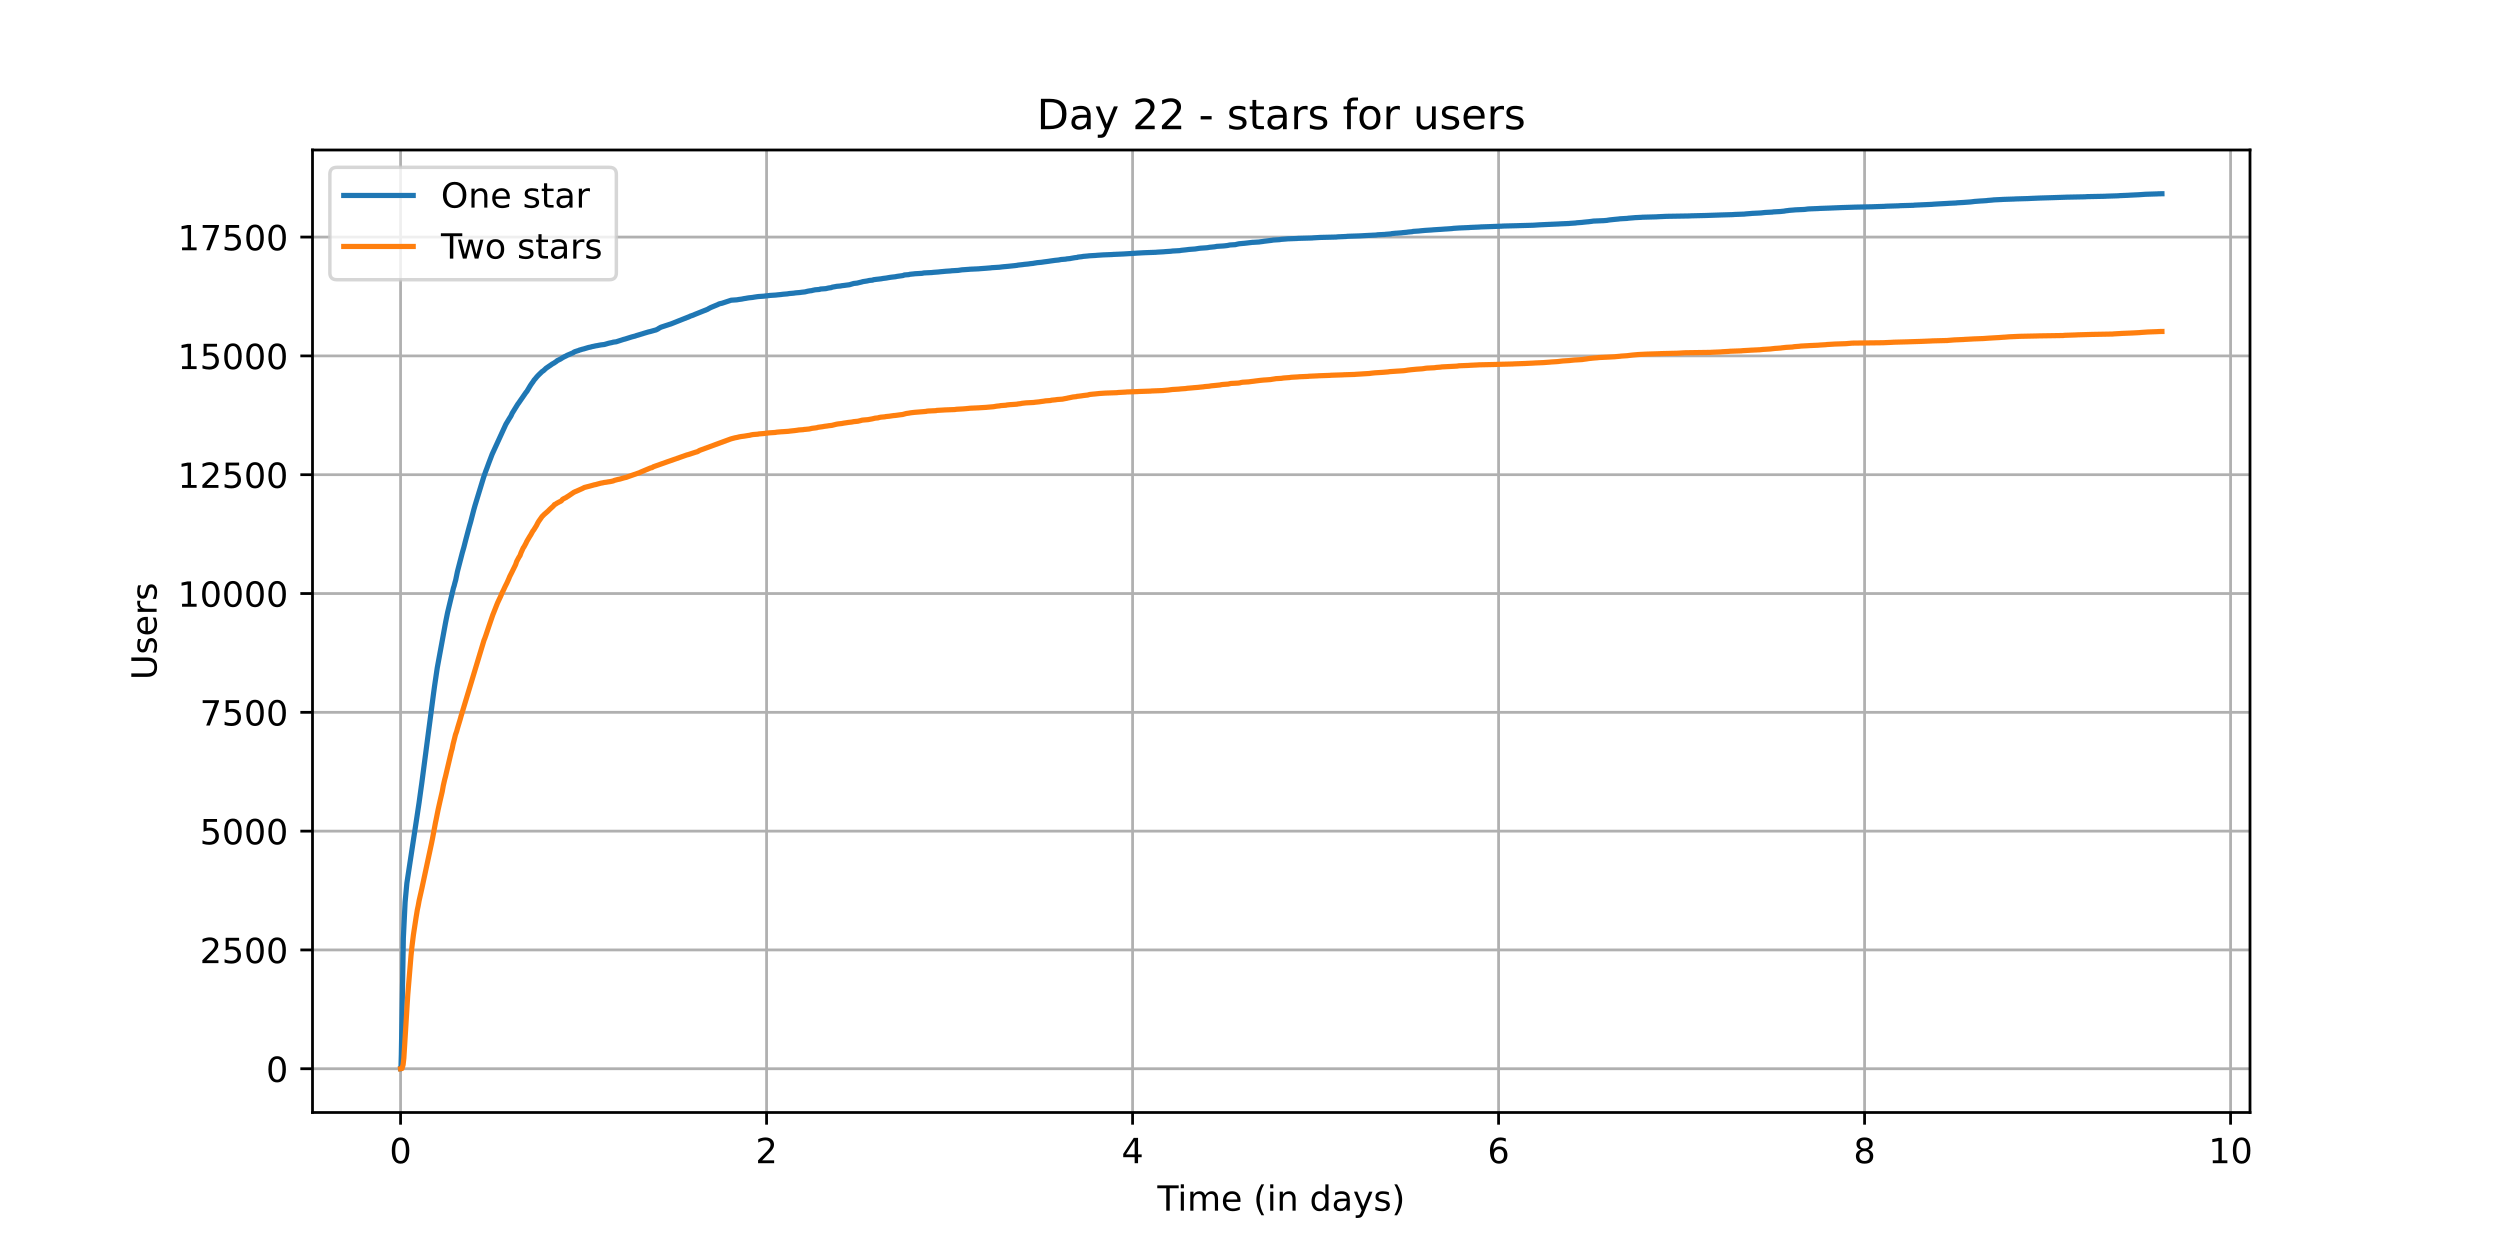 <?xml version="1.0" encoding="utf-8" standalone="no"?>
<!DOCTYPE svg PUBLIC "-//W3C//DTD SVG 1.1//EN"
  "http://www.w3.org/Graphics/SVG/1.1/DTD/svg11.dtd">
<!-- Created with matplotlib (https://matplotlib.org/) -->
<svg height="360pt" version="1.1" viewBox="0 0 720 360" width="720pt" xmlns="http://www.w3.org/2000/svg" xmlns:xlink="http://www.w3.org/1999/xlink">
 <defs>
  <style type="text/css">*{stroke-linecap:butt;stroke-linejoin:round;}</style>
 </defs>
 <g id="figure_1">
  <g id="patch_1">
   <path d="M 0 360 
L 720 360 
L 720 0 
L 0 0 
z
" style="fill:#ffffff;"/>
  </g>
  <g id="axes_1">
   <g id="patch_2">
    <path d="M 90 320.4 
L 648 320.4 
L 648 43.2 
L 90 43.2 
z
" style="fill:#ffffff;"/>
   </g>
   <g id="matplotlib.axis_1">
    <g id="xtick_1">
     <g id="line2d_1">
      <path clip-path="url(#pe894c291d8)" d="M 115.364 320.4 
L 115.364 43.2 
" style="fill:none;stroke:#b0b0b0;stroke-linecap:square;stroke-width:0.8;"/>
     </g>
     <g id="line2d_2">
      <defs>
       <path d="M 0 0 
L 0 3.5 
" id="m566a9b00a5" style="stroke:#000000;stroke-width:0.8;"/>
      </defs>
      <g>
       <use style="stroke:#000000;stroke-width:0.8;" x="115.364" xlink:href="#m566a9b00a5" y="320.4"/>
      </g>
     </g>
     <g id="text_1">
      <!-- 0 -->
      <g transform="translate(112.182 334.998)scale(0.1 -0.1)">
       <defs>
        <path d="M 31.781 66.406 
Q 24.172 66.406 20.328 58.906 
Q 16.5 51.422 16.5 36.375 
Q 16.5 21.391 20.328 13.891 
Q 24.172 6.391 31.781 6.391 
Q 39.453 6.391 43.281 13.891 
Q 47.125 21.391 47.125 36.375 
Q 47.125 51.422 43.281 58.906 
Q 39.453 66.406 31.781 66.406 
z
M 31.781 74.219 
Q 44.047 74.219 50.516 64.516 
Q 56.984 54.828 56.984 36.375 
Q 56.984 17.969 50.516 8.266 
Q 44.047 -1.422 31.781 -1.422 
Q 19.531 -1.422 13.062 8.266 
Q 6.594 17.969 6.594 36.375 
Q 6.594 54.828 13.062 64.516 
Q 19.531 74.219 31.781 74.219 
z
" id="DejaVuSans-48"/>
       </defs>
       <use xlink:href="#DejaVuSans-48"/>
      </g>
     </g>
    </g>
    <g id="xtick_2">
     <g id="line2d_3">
      <path clip-path="url(#pe894c291d8)" d="M 220.772 320.4 
L 220.772 43.2 
" style="fill:none;stroke:#b0b0b0;stroke-linecap:square;stroke-width:0.8;"/>
     </g>
     <g id="line2d_4">
      <g>
       <use style="stroke:#000000;stroke-width:0.8;" x="220.772" xlink:href="#m566a9b00a5" y="320.4"/>
      </g>
     </g>
     <g id="text_2">
      <!-- 2 -->
      <g transform="translate(217.591 334.998)scale(0.1 -0.1)">
       <defs>
        <path d="M 19.188 8.297 
L 53.609 8.297 
L 53.609 0 
L 7.328 0 
L 7.328 8.297 
Q 12.938 14.109 22.625 23.891 
Q 32.328 33.688 34.812 36.531 
Q 39.547 41.844 41.422 45.531 
Q 43.312 49.219 43.312 52.781 
Q 43.312 58.594 39.234 62.25 
Q 35.156 65.922 28.609 65.922 
Q 23.969 65.922 18.812 64.312 
Q 13.672 62.703 7.812 59.422 
L 7.812 69.391 
Q 13.766 71.781 18.938 73 
Q 24.125 74.219 28.422 74.219 
Q 39.75 74.219 46.484 68.547 
Q 53.219 62.891 53.219 53.422 
Q 53.219 48.922 51.531 44.891 
Q 49.859 40.875 45.406 35.406 
Q 44.188 33.984 37.641 27.219 
Q 31.109 20.453 19.188 8.297 
z
" id="DejaVuSans-50"/>
       </defs>
       <use xlink:href="#DejaVuSans-50"/>
      </g>
     </g>
    </g>
    <g id="xtick_3">
     <g id="line2d_5">
      <path clip-path="url(#pe894c291d8)" d="M 326.181 320.4 
L 326.181 43.2 
" style="fill:none;stroke:#b0b0b0;stroke-linecap:square;stroke-width:0.8;"/>
     </g>
     <g id="line2d_6">
      <g>
       <use style="stroke:#000000;stroke-width:0.8;" x="326.181" xlink:href="#m566a9b00a5" y="320.4"/>
      </g>
     </g>
     <g id="text_3">
      <!-- 4 -->
      <g transform="translate(322.999 334.998)scale(0.1 -0.1)">
       <defs>
        <path d="M 37.797 64.312 
L 12.891 25.391 
L 37.797 25.391 
z
M 35.203 72.906 
L 47.609 72.906 
L 47.609 25.391 
L 58.016 25.391 
L 58.016 17.188 
L 47.609 17.188 
L 47.609 0 
L 37.797 0 
L 37.797 17.188 
L 4.891 17.188 
L 4.891 26.703 
z
" id="DejaVuSans-52"/>
       </defs>
       <use xlink:href="#DejaVuSans-52"/>
      </g>
     </g>
    </g>
    <g id="xtick_4">
     <g id="line2d_7">
      <path clip-path="url(#pe894c291d8)" d="M 431.589 320.4 
L 431.589 43.2 
" style="fill:none;stroke:#b0b0b0;stroke-linecap:square;stroke-width:0.8;"/>
     </g>
     <g id="line2d_8">
      <g>
       <use style="stroke:#000000;stroke-width:0.8;" x="431.589" xlink:href="#m566a9b00a5" y="320.4"/>
      </g>
     </g>
     <g id="text_4">
      <!-- 6 -->
      <g transform="translate(428.408 334.998)scale(0.1 -0.1)">
       <defs>
        <path d="M 33.016 40.375 
Q 26.375 40.375 22.484 35.828 
Q 18.609 31.297 18.609 23.391 
Q 18.609 15.531 22.484 10.953 
Q 26.375 6.391 33.016 6.391 
Q 39.656 6.391 43.531 10.953 
Q 47.406 15.531 47.406 23.391 
Q 47.406 31.297 43.531 35.828 
Q 39.656 40.375 33.016 40.375 
z
M 52.594 71.297 
L 52.594 62.312 
Q 48.875 64.062 45.094 64.984 
Q 41.312 65.922 37.594 65.922 
Q 27.828 65.922 22.672 59.328 
Q 17.531 52.734 16.797 39.406 
Q 19.672 43.656 24.016 45.922 
Q 28.375 48.188 33.594 48.188 
Q 44.578 48.188 50.953 41.516 
Q 57.328 34.859 57.328 23.391 
Q 57.328 12.156 50.688 5.359 
Q 44.047 -1.422 33.016 -1.422 
Q 20.359 -1.422 13.672 8.266 
Q 6.984 17.969 6.984 36.375 
Q 6.984 53.656 15.188 63.938 
Q 23.391 74.219 37.203 74.219 
Q 40.922 74.219 44.703 73.484 
Q 48.484 72.75 52.594 71.297 
z
" id="DejaVuSans-54"/>
       </defs>
       <use xlink:href="#DejaVuSans-54"/>
      </g>
     </g>
    </g>
    <g id="xtick_5">
     <g id="line2d_9">
      <path clip-path="url(#pe894c291d8)" d="M 536.997 320.4 
L 536.997 43.2 
" style="fill:none;stroke:#b0b0b0;stroke-linecap:square;stroke-width:0.8;"/>
     </g>
     <g id="line2d_10">
      <g>
       <use style="stroke:#000000;stroke-width:0.8;" x="536.997" xlink:href="#m566a9b00a5" y="320.4"/>
      </g>
     </g>
     <g id="text_5">
      <!-- 8 -->
      <g transform="translate(533.816 334.998)scale(0.1 -0.1)">
       <defs>
        <path d="M 31.781 34.625 
Q 24.75 34.625 20.719 30.859 
Q 16.703 27.094 16.703 20.516 
Q 16.703 13.922 20.719 10.156 
Q 24.75 6.391 31.781 6.391 
Q 38.812 6.391 42.859 10.172 
Q 46.922 13.969 46.922 20.516 
Q 46.922 27.094 42.891 30.859 
Q 38.875 34.625 31.781 34.625 
z
M 21.922 38.812 
Q 15.578 40.375 12.031 44.719 
Q 8.5 49.078 8.5 55.328 
Q 8.5 64.062 14.719 69.141 
Q 20.953 74.219 31.781 74.219 
Q 42.672 74.219 48.875 69.141 
Q 55.078 64.062 55.078 55.328 
Q 55.078 49.078 51.531 44.719 
Q 48 40.375 41.703 38.812 
Q 48.828 37.156 52.797 32.312 
Q 56.781 27.484 56.781 20.516 
Q 56.781 9.906 50.312 4.234 
Q 43.844 -1.422 31.781 -1.422 
Q 19.734 -1.422 13.25 4.234 
Q 6.781 9.906 6.781 20.516 
Q 6.781 27.484 10.781 32.312 
Q 14.797 37.156 21.922 38.812 
z
M 18.312 54.391 
Q 18.312 48.734 21.844 45.562 
Q 25.391 42.391 31.781 42.391 
Q 38.141 42.391 41.719 45.562 
Q 45.312 48.734 45.312 54.391 
Q 45.312 60.062 41.719 63.234 
Q 38.141 66.406 31.781 66.406 
Q 25.391 66.406 21.844 63.234 
Q 18.312 60.062 18.312 54.391 
z
" id="DejaVuSans-56"/>
       </defs>
       <use xlink:href="#DejaVuSans-56"/>
      </g>
     </g>
    </g>
    <g id="xtick_6">
     <g id="line2d_11">
      <path clip-path="url(#pe894c291d8)" d="M 642.406 320.4 
L 642.406 43.2 
" style="fill:none;stroke:#b0b0b0;stroke-linecap:square;stroke-width:0.8;"/>
     </g>
     <g id="line2d_12">
      <g>
       <use style="stroke:#000000;stroke-width:0.8;" x="642.406" xlink:href="#m566a9b00a5" y="320.4"/>
      </g>
     </g>
     <g id="text_6">
      <!-- 10 -->
      <g transform="translate(636.043 334.998)scale(0.1 -0.1)">
       <defs>
        <path d="M 12.406 8.297 
L 28.516 8.297 
L 28.516 63.922 
L 10.984 60.406 
L 10.984 69.391 
L 28.422 72.906 
L 38.281 72.906 
L 38.281 8.297 
L 54.391 8.297 
L 54.391 0 
L 12.406 0 
z
" id="DejaVuSans-49"/>
       </defs>
       <use xlink:href="#DejaVuSans-49"/>
       <use x="63.623" xlink:href="#DejaVuSans-48"/>
      </g>
     </g>
    </g>
    <g id="text_7">
     <!-- Time (in days) -->
     <g transform="translate(333.327 348.677)scale(0.1 -0.1)">
      <defs>
       <path d="M -0.297 72.906 
L 61.375 72.906 
L 61.375 64.594 
L 35.5 64.594 
L 35.5 0 
L 25.594 0 
L 25.594 64.594 
L -0.297 64.594 
z
" id="DejaVuSans-84"/>
       <path d="M 9.422 54.688 
L 18.406 54.688 
L 18.406 0 
L 9.422 0 
z
M 9.422 75.984 
L 18.406 75.984 
L 18.406 64.594 
L 9.422 64.594 
z
" id="DejaVuSans-105"/>
       <path d="M 52 44.188 
Q 55.375 50.25 60.062 53.125 
Q 64.75 56 71.094 56 
Q 79.641 56 84.281 50.016 
Q 88.922 44.047 88.922 33.016 
L 88.922 0 
L 79.891 0 
L 79.891 32.719 
Q 79.891 40.578 77.094 44.375 
Q 74.312 48.188 68.609 48.188 
Q 61.625 48.188 57.562 43.547 
Q 53.516 38.922 53.516 30.906 
L 53.516 0 
L 44.484 0 
L 44.484 32.719 
Q 44.484 40.625 41.703 44.406 
Q 38.922 48.188 33.109 48.188 
Q 26.219 48.188 22.156 43.531 
Q 18.109 38.875 18.109 30.906 
L 18.109 0 
L 9.078 0 
L 9.078 54.688 
L 18.109 54.688 
L 18.109 46.188 
Q 21.188 51.219 25.484 53.609 
Q 29.781 56 35.688 56 
Q 41.656 56 45.828 52.969 
Q 50 49.953 52 44.188 
z
" id="DejaVuSans-109"/>
       <path d="M 56.203 29.594 
L 56.203 25.203 
L 14.891 25.203 
Q 15.484 15.922 20.484 11.062 
Q 25.484 6.203 34.422 6.203 
Q 39.594 6.203 44.453 7.469 
Q 49.312 8.734 54.109 11.281 
L 54.109 2.781 
Q 49.266 0.734 44.188 -0.344 
Q 39.109 -1.422 33.891 -1.422 
Q 20.797 -1.422 13.156 6.188 
Q 5.516 13.812 5.516 26.812 
Q 5.516 40.234 12.766 48.109 
Q 20.016 56 32.328 56 
Q 43.359 56 49.781 48.891 
Q 56.203 41.797 56.203 29.594 
z
M 47.219 32.234 
Q 47.125 39.594 43.094 43.984 
Q 39.062 48.391 32.422 48.391 
Q 24.906 48.391 20.391 44.141 
Q 15.875 39.891 15.188 32.172 
z
" id="DejaVuSans-101"/>
       <path id="DejaVuSans-32"/>
       <path d="M 31 75.875 
Q 24.469 64.656 21.281 53.656 
Q 18.109 42.672 18.109 31.391 
Q 18.109 20.125 21.312 9.062 
Q 24.516 -2 31 -13.188 
L 23.188 -13.188 
Q 15.875 -1.703 12.234 9.375 
Q 8.594 20.453 8.594 31.391 
Q 8.594 42.281 12.203 53.312 
Q 15.828 64.359 23.188 75.875 
z
" id="DejaVuSans-40"/>
       <path d="M 54.891 33.016 
L 54.891 0 
L 45.906 0 
L 45.906 32.719 
Q 45.906 40.484 42.875 44.328 
Q 39.844 48.188 33.797 48.188 
Q 26.516 48.188 22.312 43.547 
Q 18.109 38.922 18.109 30.906 
L 18.109 0 
L 9.078 0 
L 9.078 54.688 
L 18.109 54.688 
L 18.109 46.188 
Q 21.344 51.125 25.703 53.562 
Q 30.078 56 35.797 56 
Q 45.219 56 50.047 50.172 
Q 54.891 44.344 54.891 33.016 
z
" id="DejaVuSans-110"/>
       <path d="M 45.406 46.391 
L 45.406 75.984 
L 54.391 75.984 
L 54.391 0 
L 45.406 0 
L 45.406 8.203 
Q 42.578 3.328 38.25 0.953 
Q 33.938 -1.422 27.875 -1.422 
Q 17.969 -1.422 11.734 6.484 
Q 5.516 14.406 5.516 27.297 
Q 5.516 40.188 11.734 48.094 
Q 17.969 56 27.875 56 
Q 33.938 56 38.25 53.625 
Q 42.578 51.266 45.406 46.391 
z
M 14.797 27.297 
Q 14.797 17.391 18.875 11.75 
Q 22.953 6.109 30.078 6.109 
Q 37.203 6.109 41.297 11.75 
Q 45.406 17.391 45.406 27.297 
Q 45.406 37.203 41.297 42.844 
Q 37.203 48.484 30.078 48.484 
Q 22.953 48.484 18.875 42.844 
Q 14.797 37.203 14.797 27.297 
z
" id="DejaVuSans-100"/>
       <path d="M 34.281 27.484 
Q 23.391 27.484 19.188 25 
Q 14.984 22.516 14.984 16.5 
Q 14.984 11.719 18.141 8.906 
Q 21.297 6.109 26.703 6.109 
Q 34.188 6.109 38.703 11.406 
Q 43.219 16.703 43.219 25.484 
L 43.219 27.484 
z
M 52.203 31.203 
L 52.203 0 
L 43.219 0 
L 43.219 8.297 
Q 40.141 3.328 35.547 0.953 
Q 30.953 -1.422 24.312 -1.422 
Q 15.922 -1.422 10.953 3.297 
Q 6 8.016 6 15.922 
Q 6 25.141 12.172 29.828 
Q 18.359 34.516 30.609 34.516 
L 43.219 34.516 
L 43.219 35.406 
Q 43.219 41.609 39.141 45 
Q 35.062 48.391 27.688 48.391 
Q 23 48.391 18.547 47.266 
Q 14.109 46.141 10.016 43.891 
L 10.016 52.203 
Q 14.938 54.109 19.578 55.047 
Q 24.219 56 28.609 56 
Q 40.484 56 46.344 49.844 
Q 52.203 43.703 52.203 31.203 
z
" id="DejaVuSans-97"/>
       <path d="M 32.172 -5.078 
Q 28.375 -14.844 24.75 -17.812 
Q 21.141 -20.797 15.094 -20.797 
L 7.906 -20.797 
L 7.906 -13.281 
L 13.188 -13.281 
Q 16.891 -13.281 18.938 -11.516 
Q 21 -9.766 23.484 -3.219 
L 25.094 0.875 
L 2.984 54.688 
L 12.5 54.688 
L 29.594 11.922 
L 46.688 54.688 
L 56.203 54.688 
z
" id="DejaVuSans-121"/>
       <path d="M 44.281 53.078 
L 44.281 44.578 
Q 40.484 46.531 36.375 47.5 
Q 32.281 48.484 27.875 48.484 
Q 21.188 48.484 17.844 46.438 
Q 14.5 44.391 14.5 40.281 
Q 14.5 37.156 16.891 35.375 
Q 19.281 33.594 26.516 31.984 
L 29.594 31.297 
Q 39.156 29.25 43.188 25.516 
Q 47.219 21.781 47.219 15.094 
Q 47.219 7.469 41.188 3.016 
Q 35.156 -1.422 24.609 -1.422 
Q 20.219 -1.422 15.453 -0.562 
Q 10.688 0.297 5.422 2 
L 5.422 11.281 
Q 10.406 8.688 15.234 7.391 
Q 20.062 6.109 24.812 6.109 
Q 31.156 6.109 34.562 8.281 
Q 37.984 10.453 37.984 14.406 
Q 37.984 18.062 35.516 20.016 
Q 33.062 21.969 24.703 23.781 
L 21.578 24.516 
Q 13.234 26.266 9.516 29.906 
Q 5.812 33.547 5.812 39.891 
Q 5.812 47.609 11.281 51.797 
Q 16.75 56 26.812 56 
Q 31.781 56 36.172 55.266 
Q 40.578 54.547 44.281 53.078 
z
" id="DejaVuSans-115"/>
       <path d="M 8.016 75.875 
L 15.828 75.875 
Q 23.141 64.359 26.781 53.312 
Q 30.422 42.281 30.422 31.391 
Q 30.422 20.453 26.781 9.375 
Q 23.141 -1.703 15.828 -13.188 
L 8.016 -13.188 
Q 14.5 -2 17.703 9.062 
Q 20.906 20.125 20.906 31.391 
Q 20.906 42.672 17.703 53.656 
Q 14.5 64.656 8.016 75.875 
z
" id="DejaVuSans-41"/>
      </defs>
      <use xlink:href="#DejaVuSans-84"/>
      <use x="57.959" xlink:href="#DejaVuSans-105"/>
      <use x="85.742" xlink:href="#DejaVuSans-109"/>
      <use x="183.154" xlink:href="#DejaVuSans-101"/>
      <use x="244.678" xlink:href="#DejaVuSans-32"/>
      <use x="276.465" xlink:href="#DejaVuSans-40"/>
      <use x="315.479" xlink:href="#DejaVuSans-105"/>
      <use x="343.262" xlink:href="#DejaVuSans-110"/>
      <use x="406.641" xlink:href="#DejaVuSans-32"/>
      <use x="438.428" xlink:href="#DejaVuSans-100"/>
      <use x="501.904" xlink:href="#DejaVuSans-97"/>
      <use x="563.184" xlink:href="#DejaVuSans-121"/>
      <use x="622.363" xlink:href="#DejaVuSans-115"/>
      <use x="674.463" xlink:href="#DejaVuSans-41"/>
     </g>
    </g>
   </g>
   <g id="matplotlib.axis_2">
    <g id="ytick_1">
     <g id="line2d_13">
      <path clip-path="url(#pe894c291d8)" d="M 90 307.8 
L 648 307.8 
" style="fill:none;stroke:#b0b0b0;stroke-linecap:square;stroke-width:0.8;"/>
     </g>
     <g id="line2d_14">
      <defs>
       <path d="M 0 0 
L -3.5 0 
" id="ma6a6885e8c" style="stroke:#000000;stroke-width:0.8;"/>
      </defs>
      <g>
       <use style="stroke:#000000;stroke-width:0.8;" x="90" xlink:href="#ma6a6885e8c" y="307.8"/>
      </g>
     </g>
     <g id="text_8">
      <!-- 0 -->
      <g transform="translate(76.638 311.599)scale(0.1 -0.1)">
       <use xlink:href="#DejaVuSans-48"/>
      </g>
     </g>
    </g>
    <g id="ytick_2">
     <g id="line2d_15">
      <path clip-path="url(#pe894c291d8)" d="M 90 273.583 
L 648 273.583 
" style="fill:none;stroke:#b0b0b0;stroke-linecap:square;stroke-width:0.8;"/>
     </g>
     <g id="line2d_16">
      <g>
       <use style="stroke:#000000;stroke-width:0.8;" x="90" xlink:href="#ma6a6885e8c" y="273.583"/>
      </g>
     </g>
     <g id="text_9">
      <!-- 2500 -->
      <g transform="translate(57.55 277.382)scale(0.1 -0.1)">
       <defs>
        <path d="M 10.797 72.906 
L 49.516 72.906 
L 49.516 64.594 
L 19.828 64.594 
L 19.828 46.734 
Q 21.969 47.469 24.109 47.828 
Q 26.266 48.188 28.422 48.188 
Q 40.625 48.188 47.75 41.5 
Q 54.891 34.812 54.891 23.391 
Q 54.891 11.625 47.562 5.094 
Q 40.234 -1.422 26.906 -1.422 
Q 22.312 -1.422 17.547 -0.641 
Q 12.797 0.141 7.719 1.703 
L 7.719 11.625 
Q 12.109 9.234 16.797 8.062 
Q 21.484 6.891 26.703 6.891 
Q 35.156 6.891 40.078 11.328 
Q 45.016 15.766 45.016 23.391 
Q 45.016 31 40.078 35.438 
Q 35.156 39.891 26.703 39.891 
Q 22.75 39.891 18.812 39.016 
Q 14.891 38.141 10.797 36.281 
z
" id="DejaVuSans-53"/>
       </defs>
       <use xlink:href="#DejaVuSans-50"/>
       <use x="63.623" xlink:href="#DejaVuSans-53"/>
       <use x="127.246" xlink:href="#DejaVuSans-48"/>
       <use x="190.869" xlink:href="#DejaVuSans-48"/>
      </g>
     </g>
    </g>
    <g id="ytick_3">
     <g id="line2d_17">
      <path clip-path="url(#pe894c291d8)" d="M 90 239.366 
L 648 239.366 
" style="fill:none;stroke:#b0b0b0;stroke-linecap:square;stroke-width:0.8;"/>
     </g>
     <g id="line2d_18">
      <g>
       <use style="stroke:#000000;stroke-width:0.8;" x="90" xlink:href="#ma6a6885e8c" y="239.366"/>
      </g>
     </g>
     <g id="text_10">
      <!-- 5000 -->
      <g transform="translate(57.55 243.166)scale(0.1 -0.1)">
       <use xlink:href="#DejaVuSans-53"/>
       <use x="63.623" xlink:href="#DejaVuSans-48"/>
       <use x="127.246" xlink:href="#DejaVuSans-48"/>
       <use x="190.869" xlink:href="#DejaVuSans-48"/>
      </g>
     </g>
    </g>
    <g id="ytick_4">
     <g id="line2d_19">
      <path clip-path="url(#pe894c291d8)" d="M 90 205.15 
L 648 205.15 
" style="fill:none;stroke:#b0b0b0;stroke-linecap:square;stroke-width:0.8;"/>
     </g>
     <g id="line2d_20">
      <g>
       <use style="stroke:#000000;stroke-width:0.8;" x="90" xlink:href="#ma6a6885e8c" y="205.15"/>
      </g>
     </g>
     <g id="text_11">
      <!-- 7500 -->
      <g transform="translate(57.55 208.949)scale(0.1 -0.1)">
       <defs>
        <path d="M 8.203 72.906 
L 55.078 72.906 
L 55.078 68.703 
L 28.609 0 
L 18.312 0 
L 43.219 64.594 
L 8.203 64.594 
z
" id="DejaVuSans-55"/>
       </defs>
       <use xlink:href="#DejaVuSans-55"/>
       <use x="63.623" xlink:href="#DejaVuSans-53"/>
       <use x="127.246" xlink:href="#DejaVuSans-48"/>
       <use x="190.869" xlink:href="#DejaVuSans-48"/>
      </g>
     </g>
    </g>
    <g id="ytick_5">
     <g id="line2d_21">
      <path clip-path="url(#pe894c291d8)" d="M 90 170.933 
L 648 170.933 
" style="fill:none;stroke:#b0b0b0;stroke-linecap:square;stroke-width:0.8;"/>
     </g>
     <g id="line2d_22">
      <g>
       <use style="stroke:#000000;stroke-width:0.8;" x="90" xlink:href="#ma6a6885e8c" y="170.933"/>
      </g>
     </g>
     <g id="text_12">
      <!-- 10000 -->
      <g transform="translate(51.188 174.732)scale(0.1 -0.1)">
       <use xlink:href="#DejaVuSans-49"/>
       <use x="63.623" xlink:href="#DejaVuSans-48"/>
       <use x="127.246" xlink:href="#DejaVuSans-48"/>
       <use x="190.869" xlink:href="#DejaVuSans-48"/>
       <use x="254.492" xlink:href="#DejaVuSans-48"/>
      </g>
     </g>
    </g>
    <g id="ytick_6">
     <g id="line2d_23">
      <path clip-path="url(#pe894c291d8)" d="M 90 136.716 
L 648 136.716 
" style="fill:none;stroke:#b0b0b0;stroke-linecap:square;stroke-width:0.8;"/>
     </g>
     <g id="line2d_24">
      <g>
       <use style="stroke:#000000;stroke-width:0.8;" x="90" xlink:href="#ma6a6885e8c" y="136.716"/>
      </g>
     </g>
     <g id="text_13">
      <!-- 12500 -->
      <g transform="translate(51.188 140.515)scale(0.1 -0.1)">
       <use xlink:href="#DejaVuSans-49"/>
       <use x="63.623" xlink:href="#DejaVuSans-50"/>
       <use x="127.246" xlink:href="#DejaVuSans-53"/>
       <use x="190.869" xlink:href="#DejaVuSans-48"/>
       <use x="254.492" xlink:href="#DejaVuSans-48"/>
      </g>
     </g>
    </g>
    <g id="ytick_7">
     <g id="line2d_25">
      <path clip-path="url(#pe894c291d8)" d="M 90 102.499 
L 648 102.499 
" style="fill:none;stroke:#b0b0b0;stroke-linecap:square;stroke-width:0.8;"/>
     </g>
     <g id="line2d_26">
      <g>
       <use style="stroke:#000000;stroke-width:0.8;" x="90" xlink:href="#ma6a6885e8c" y="102.499"/>
      </g>
     </g>
     <g id="text_14">
      <!-- 15000 -->
      <g transform="translate(51.188 106.298)scale(0.1 -0.1)">
       <use xlink:href="#DejaVuSans-49"/>
       <use x="63.623" xlink:href="#DejaVuSans-53"/>
       <use x="127.246" xlink:href="#DejaVuSans-48"/>
       <use x="190.869" xlink:href="#DejaVuSans-48"/>
       <use x="254.492" xlink:href="#DejaVuSans-48"/>
      </g>
     </g>
    </g>
    <g id="ytick_8">
     <g id="line2d_27">
      <path clip-path="url(#pe894c291d8)" d="M 90 68.282 
L 648 68.282 
" style="fill:none;stroke:#b0b0b0;stroke-linecap:square;stroke-width:0.8;"/>
     </g>
     <g id="line2d_28">
      <g>
       <use style="stroke:#000000;stroke-width:0.8;" x="90" xlink:href="#ma6a6885e8c" y="68.282"/>
      </g>
     </g>
     <g id="text_15">
      <!-- 17500 -->
      <g transform="translate(51.188 72.082)scale(0.1 -0.1)">
       <use xlink:href="#DejaVuSans-49"/>
       <use x="63.623" xlink:href="#DejaVuSans-55"/>
       <use x="127.246" xlink:href="#DejaVuSans-53"/>
       <use x="190.869" xlink:href="#DejaVuSans-48"/>
       <use x="254.492" xlink:href="#DejaVuSans-48"/>
      </g>
     </g>
    </g>
    <g id="text_16">
     <!-- Users -->
     <g transform="translate(45.108 195.801)rotate(-90)scale(0.1 -0.1)">
      <defs>
       <path d="M 8.688 72.906 
L 18.609 72.906 
L 18.609 28.609 
Q 18.609 16.891 22.844 11.734 
Q 27.094 6.594 36.625 6.594 
Q 46.094 6.594 50.344 11.734 
Q 54.594 16.891 54.594 28.609 
L 54.594 72.906 
L 64.5 72.906 
L 64.5 27.391 
Q 64.5 13.141 57.438 5.859 
Q 50.391 -1.422 36.625 -1.422 
Q 22.797 -1.422 15.734 5.859 
Q 8.688 13.141 8.688 27.391 
z
" id="DejaVuSans-85"/>
       <path d="M 41.109 46.297 
Q 39.594 47.172 37.812 47.578 
Q 36.031 48 33.891 48 
Q 26.266 48 22.188 43.047 
Q 18.109 38.094 18.109 28.812 
L 18.109 0 
L 9.078 0 
L 9.078 54.688 
L 18.109 54.688 
L 18.109 46.188 
Q 20.953 51.172 25.484 53.578 
Q 30.031 56 36.531 56 
Q 37.453 56 38.578 55.875 
Q 39.703 55.766 41.062 55.516 
z
" id="DejaVuSans-114"/>
      </defs>
      <use xlink:href="#DejaVuSans-85"/>
      <use x="73.193" xlink:href="#DejaVuSans-115"/>
      <use x="125.293" xlink:href="#DejaVuSans-101"/>
      <use x="186.816" xlink:href="#DejaVuSans-114"/>
      <use x="227.93" xlink:href="#DejaVuSans-115"/>
     </g>
    </g>
   </g>
   <g id="line2d_29">
    <path clip-path="url(#pe894c291d8)" d="M 115.364 307.8 
L 115.44 307.8 
L 115.476 307.636 
L 115.585 303.639 
L 116.165 270.148 
L 116.673 259.814 
L 117.181 254.34 
L 120.047 235.479 
L 120.699 231.127 
L 121.279 226.911 
L 121.461 225.625 
L 124.871 199.661 
L 125.16 197.553 
L 125.922 192.38 
L 128.352 179.145 
L 128.896 176.448 
L 130.601 169.304 
L 130.782 168.757 
L 131 167.894 
L 131.254 166.991 
L 131.725 164.678 
L 131.87 164.103 
L 133.139 159.203 
L 133.284 158.697 
L 133.575 157.684 
L 134.119 155.549 
L 135.17 151.607 
L 135.533 150.348 
L 136.44 146.858 
L 136.803 145.571 
L 139.269 137.51 
L 139.487 136.866 
L 139.886 135.73 
L 140.212 134.882 
L 140.793 133.294 
L 141.736 130.817 
L 145.69 122.194 
L 146.742 120.442 
L 147.033 119.991 
L 147.178 119.744 
L 147.504 119.019 
L 149.101 116.432 
L 149.319 116.145 
L 151.532 112.942 
L 151.713 112.764 
L 152.765 110.999 
L 153.273 110.259 
L 153.382 110.136 
L 153.89 109.356 
L 153.999 109.274 
L 154.579 108.562 
L 154.725 108.398 
L 155.16 107.946 
L 156.14 107.002 
L 156.503 106.769 
L 157.265 106.058 
L 158.861 104.963 
L 159.006 104.853 
L 159.623 104.511 
L 159.986 104.251 
L 160.24 104.087 
L 160.457 103.881 
L 161.401 103.416 
L 161.618 103.279 
L 162.017 103.019 
L 162.272 102.882 
L 162.453 102.787 
L 162.707 102.65 
L 162.961 102.554 
L 163.287 102.349 
L 165.101 101.582 
L 165.282 101.404 
L 165.5 101.322 
L 165.717 101.226 
L 166.044 101.13 
L 166.37 101.021 
L 166.66 100.953 
L 166.841 100.829 
L 167.277 100.72 
L 167.603 100.61 
L 167.929 100.528 
L 168.111 100.487 
L 169.525 100.063 
L 170.106 99.953 
L 170.432 99.844 
L 171.049 99.721 
L 171.52 99.611 
L 172.028 99.529 
L 172.572 99.42 
L 173.116 99.324 
L 174.059 99.214 
L 175.329 98.845 
L 175.836 98.735 
L 176.054 98.694 
L 176.416 98.612 
L 176.598 98.544 
L 177.469 98.434 
L 179.536 97.764 
L 179.971 97.654 
L 180.153 97.599 
L 181.93 97.038 
L 182.293 96.942 
L 182.946 96.778 
L 183.2 96.669 
L 184.717 96.217 
L 185.044 96.121 
L 185.37 96.012 
L 186.784 95.587 
L 187.292 95.478 
L 188.489 95.136 
L 188.924 95.026 
L 189.504 94.739 
L 189.686 94.602 
L 190.266 94.273 
L 190.484 94.191 
L 192.841 93.411 
L 193.204 93.302 
L 198.644 91.139 
L 198.789 91.043 
L 199.152 90.934 
L 203.796 89.072 
L 204.123 88.867 
L 204.703 88.566 
L 206.809 87.69 
L 206.953 87.594 
L 207.243 87.485 
L 207.933 87.334 
L 208.26 87.225 
L 210.582 86.458 
L 212.215 86.349 
L 212.759 86.253 
L 213.594 86.143 
L 214.247 86.007 
L 214.9 85.911 
L 215.154 85.856 
L 215.661 85.774 
L 216.714 85.664 
L 217.258 85.569 
L 217.984 85.459 
L 218.419 85.404 
L 220.015 85.295 
L 220.487 85.226 
L 221.429 85.131 
L 221.647 85.09 
L 223.424 84.98 
L 223.859 84.925 
L 224.984 84.816 
L 225.455 84.747 
L 226.761 84.638 
L 227.305 84.542 
L 228.575 84.433 
L 229.082 84.351 
L 230.388 84.241 
L 230.86 84.173 
L 231.839 84.063 
L 232.673 83.858 
L 233.326 83.748 
L 233.725 83.707 
L 234.124 83.598 
L 234.777 83.461 
L 235.974 83.365 
L 236.3 83.242 
L 237.824 83.132 
L 238.621 82.941 
L 239.347 82.845 
L 239.71 82.694 
L 240.362 82.585 
L 240.979 82.462 
L 242.103 82.366 
L 242.357 82.298 
L 243.264 82.188 
L 243.736 82.12 
L 244.606 82.01 
L 245.876 81.641 
L 246.855 81.531 
L 247.689 81.326 
L 248.124 81.23 
L 248.451 81.12 
L 248.958 81.038 
L 249.684 80.929 
L 250.41 80.765 
L 251.317 80.682 
L 251.571 80.559 
L 252.405 80.45 
L 252.804 80.409 
L 253.748 80.299 
L 254.328 80.19 
L 255.235 80.08 
L 255.816 79.971 
L 256.468 79.861 
L 256.904 79.807 
L 257.92 79.697 
L 258.174 79.629 
L 258.9 79.519 
L 259.335 79.464 
L 260.061 79.355 
L 260.46 79.191 
L 261.73 79.095 
L 262.02 78.999 
L 263.108 78.89 
L 263.544 78.835 
L 265.503 78.725 
L 266.12 78.602 
L 268.369 78.493 
L 268.804 78.438 
L 270.292 78.328 
L 270.726 78.274 
L 271.923 78.164 
L 272.322 78.123 
L 273.809 78.027 
L 274.027 77.986 
L 275.913 77.877 
L 276.385 77.808 
L 277.11 77.699 
L 277.436 77.685 
L 278.96 77.576 
L 279.359 77.535 
L 281.826 77.425 
L 282.225 77.384 
L 283.712 77.274 
L 284.075 77.247 
L 285.381 77.138 
L 285.598 77.097 
L 287.412 76.987 
L 287.738 76.973 
L 288.573 76.864 
L 288.972 76.823 
L 290.205 76.713 
L 290.604 76.672 
L 291.656 76.563 
L 292.055 76.522 
L 292.889 76.426 
L 293.07 76.371 
L 293.505 76.316 
L 294.521 76.207 
L 294.992 76.138 
L 296.153 76.029 
L 296.661 75.947 
L 297.568 75.851 
L 297.822 75.796 
L 298.51 75.687 
L 298.728 75.646 
L 299.816 75.55 
L 300.034 75.523 
L 300.759 75.413 
L 301.194 75.358 
L 302.029 75.249 
L 302.536 75.167 
L 303.335 75.057 
L 303.806 74.989 
L 304.895 74.879 
L 305.547 74.742 
L 306.926 74.633 
L 307.181 74.565 
L 308.16 74.469 
L 308.414 74.414 
L 309.031 74.304 
L 309.575 74.209 
L 310.265 74.14 
L 310.446 74.044 
L 311.462 73.935 
L 312.006 73.839 
L 313.239 73.73 
L 313.675 73.675 
L 315.562 73.565 
L 315.961 73.524 
L 317.594 73.415 
L 317.92 73.401 
L 320.35 73.305 
L 320.568 73.278 
L 323.07 73.168 
L 323.397 73.155 
L 325.174 73.045 
L 325.5 73.032 
L 327.096 72.922 
L 327.459 72.895 
L 329.49 72.785 
L 329.817 72.772 
L 332.863 72.662 
L 333.262 72.621 
L 335.184 72.511 
L 335.583 72.47 
L 337.216 72.361 
L 337.687 72.293 
L 339.718 72.183 
L 340.262 72.087 
L 341.568 71.95 
L 342.403 71.841 
L 342.765 71.813 
L 344.216 71.704 
L 344.724 71.622 
L 345.413 71.512 
L 345.812 71.471 
L 347.408 71.362 
L 347.807 71.321 
L 348.387 71.211 
L 348.75 71.184 
L 349.839 71.074 
L 350.455 70.951 
L 352.197 70.842 
L 352.56 70.814 
L 353.503 70.705 
L 354.192 70.554 
L 355.788 70.458 
L 356.078 70.376 
L 356.804 70.212 
L 357.965 70.103 
L 358.327 70.075 
L 359.307 69.966 
L 359.742 69.911 
L 360.685 69.802 
L 361.012 69.788 
L 362.644 69.692 
L 362.862 69.651 
L 363.732 69.541 
L 363.913 69.5 
L 364.82 69.391 
L 365.255 69.336 
L 366.162 69.227 
L 366.706 69.131 
L 368.484 69.021 
L 368.991 68.939 
L 370.406 68.83 
L 370.805 68.789 
L 373.597 68.679 
L 373.815 68.652 
L 377.842 68.542 
L 378.241 68.501 
L 380.054 68.392 
L 380.381 68.378 
L 384.806 68.269 
L 385.241 68.214 
L 387.708 68.104 
L 388.143 68.05 
L 391.48 67.94 
L 391.807 67.926 
L 393.73 67.817 
L 394.056 67.803 
L 396.305 67.694 
L 396.813 67.612 
L 398.881 67.516 
L 399.098 67.475 
L 400.55 67.365 
L 400.84 67.283 
L 401.928 67.174 
L 402.255 67.16 
L 403.669 67.05 
L 403.887 67.009 
L 405.084 66.9 
L 405.555 66.832 
L 406.716 66.722 
L 407.007 66.64 
L 408.675 66.53 
L 409.11 66.476 
L 410.307 66.366 
L 410.67 66.339 
L 412.375 66.229 
L 412.774 66.188 
L 414.478 66.079 
L 414.805 66.065 
L 416.256 65.956 
L 416.582 65.942 
L 418.142 65.832 
L 418.614 65.764 
L 420.283 65.654 
L 420.609 65.641 
L 423.184 65.531 
L 423.402 65.504 
L 426.014 65.394 
L 426.413 65.353 
L 429.678 65.244 
L 430.004 65.23 
L 432.544 65.134 
L 432.761 65.107 
L 437.078 64.997 
L 437.404 64.984 
L 441.394 64.874 
L 441.721 64.861 
L 443.354 64.751 
L 443.68 64.737 
L 446.038 64.628 
L 446.364 64.614 
L 448.903 64.505 
L 449.266 64.477 
L 451.806 64.368 
L 452.205 64.327 
L 453.837 64.217 
L 454.091 64.163 
L 455.615 64.053 
L 456.05 63.998 
L 457.138 63.889 
L 457.501 63.861 
L 458.371 63.752 
L 458.88 63.67 
L 461.529 63.56 
L 461.855 63.547 
L 462.835 63.465 
L 463.016 63.424 
L 463.524 63.341 
L 464.54 63.232 
L 464.94 63.191 
L 466.102 63.081 
L 466.573 63.013 
L 468.569 62.903 
L 469.041 62.835 
L 470.419 62.725 
L 470.819 62.684 
L 472.778 62.589 
L 472.995 62.561 
L 477.022 62.452 
L 477.385 62.424 
L 479.706 62.315 
L 480.033 62.301 
L 486.598 62.192 
L 486.961 62.164 
L 491.495 62.055 
L 491.821 62.041 
L 495.013 61.932 
L 495.34 61.918 
L 499.077 61.808 
L 499.476 61.767 
L 502.378 61.658 
L 502.813 61.603 
L 504.228 61.494 
L 504.626 61.453 
L 506.912 61.343 
L 507.274 61.316 
L 508.218 61.206 
L 508.581 61.179 
L 510.467 61.083 
L 510.72 61.028 
L 512.716 60.919 
L 513.115 60.878 
L 513.985 60.782 
L 514.167 60.727 
L 515.001 60.631 
L 515.219 60.59 
L 516.597 60.481 
L 516.996 60.44 
L 519.465 60.33 
L 519.827 60.303 
L 520.626 60.193 
L 520.989 60.166 
L 523.71 60.057 
L 524.073 60.029 
L 527.084 59.92 
L 527.411 59.906 
L 530.059 59.797 
L 530.385 59.783 
L 533.795 59.673 
L 534.121 59.66 
L 539.236 59.55 
L 539.563 59.536 
L 542.791 59.427 
L 543.19 59.386 
L 546.853 59.276 
L 547.253 59.235 
L 551.098 59.126 
L 551.316 59.085 
L 553.71 58.975 
L 554.037 58.962 
L 556.431 58.852 
L 556.83 58.811 
L 558.643 58.702 
L 558.97 58.688 
L 560.966 58.578 
L 561.328 58.551 
L 563.396 58.455 
L 563.613 58.414 
L 565.536 58.305 
L 565.899 58.277 
L 567.423 58.168 
L 567.822 58.127 
L 568.657 58.017 
L 569.02 57.99 
L 570.471 57.88 
L 570.797 57.867 
L 572.212 57.771 
L 572.43 57.73 
L 573.773 57.62 
L 574.208 57.566 
L 576.495 57.456 
L 576.857 57.429 
L 580.123 57.319 
L 580.486 57.292 
L 584.295 57.182 
L 584.658 57.155 
L 587.232 57.045 
L 587.559 57.032 
L 591.222 56.922 
L 591.549 56.909 
L 594.814 56.799 
L 595.14 56.785 
L 600.545 56.676 
L 600.944 56.635 
L 606.276 56.525 
L 606.638 56.498 
L 610.048 56.389 
L 610.447 56.347 
L 613.023 56.238 
L 613.385 56.211 
L 615.634 56.101 
L 615.96 56.087 
L 617.52 55.978 
L 617.883 55.951 
L 621.33 55.841 
L 621.693 55.814 
L 622.636 55.8 
L 622.636 55.8 
" style="fill:none;stroke:#1f77b4;stroke-linecap:square;stroke-width:1.5;"/>
   </g>
   <g id="line2d_30">
    <path clip-path="url(#pe894c291d8)" d="M 115.364 307.8 
L 115.766 307.732 
L 116.093 306.65 
L 116.31 304.748 
L 117.435 286.531 
L 118.378 275.171 
L 118.631 272.721 
L 119.067 269.217 
L 119.829 264.235 
L 120.191 262.032 
L 120.446 260.827 
L 120.699 259.417 
L 121.207 257.159 
L 121.533 255.695 
L 124.217 243.171 
L 124.544 241.57 
L 125.451 236.752 
L 125.559 236.273 
L 126.176 233.194 
L 126.756 230.593 
L 127.373 227.924 
L 127.663 226.282 
L 128.098 224.393 
L 128.279 223.722 
L 130.02 216.318 
L 130.129 215.962 
L 130.202 215.716 
L 130.492 214.292 
L 130.855 212.883 
L 131.181 211.569 
L 131.507 210.665 
L 131.761 209.735 
L 132.559 207.079 
L 132.813 206.162 
L 139.414 184.318 
L 139.595 183.908 
L 139.958 182.881 
L 140.829 180.281 
L 141.918 177.105 
L 142.171 176.476 
L 143.114 174.081 
L 143.332 173.547 
L 144.203 171.699 
L 144.602 170.741 
L 145.073 169.797 
L 145.218 169.468 
L 145.509 168.852 
L 145.618 168.633 
L 145.98 167.922 
L 146.38 167.032 
L 146.525 166.704 
L 146.779 166.074 
L 147.178 165.28 
L 147.287 165.075 
L 148.484 162.639 
L 148.811 161.681 
L 149.463 160.462 
L 149.754 160.024 
L 150.081 159.135 
L 150.733 157.711 
L 150.879 157.561 
L 151.532 156.343 
L 151.64 156.069 
L 152.003 155.426 
L 152.221 155.07 
L 152.402 154.755 
L 152.657 154.344 
L 152.838 154.071 
L 153.455 152.948 
L 153.709 152.634 
L 154.508 151.347 
L 154.87 150.622 
L 155.16 150.129 
L 155.668 149.404 
L 156.14 148.733 
L 156.358 148.541 
L 156.648 148.226 
L 157.809 147.214 
L 158.172 146.844 
L 158.317 146.707 
L 158.571 146.461 
L 159.369 145.735 
L 159.696 145.311 
L 159.949 145.229 
L 160.348 144.942 
L 161.002 144.586 
L 161.437 144.38 
L 161.618 144.271 
L 161.727 144.175 
L 161.981 143.847 
L 162.308 143.641 
L 163.105 143.244 
L 163.287 143.094 
L 163.577 142.93 
L 165.318 141.753 
L 165.5 141.684 
L 165.681 141.588 
L 165.971 141.479 
L 167.748 140.685 
L 168.292 140.398 
L 169.235 140.151 
L 169.67 140.042 
L 170.722 139.754 
L 171.085 139.645 
L 171.702 139.522 
L 172.064 139.412 
L 173.044 139.152 
L 173.66 139.043 
L 173.95 138.961 
L 174.712 138.865 
L 174.966 138.81 
L 175.728 138.701 
L 176.38 138.564 
L 176.671 138.482 
L 176.924 138.358 
L 177.904 138.098 
L 178.484 137.989 
L 179.79 137.606 
L 180.298 137.496 
L 180.588 137.4 
L 180.842 137.291 
L 184.215 136.114 
L 184.397 136.032 
L 184.508 135.963 
L 187.365 134.759 
L 187.8 134.677 
L 188.163 134.43 
L 192.442 132.911 
L 192.768 132.802 
L 197.81 131.022 
L 198.245 130.913 
L 200.386 130.215 
L 200.821 130.105 
L 201.511 129.708 
L 210.4 126.437 
L 210.763 126.328 
L 211.707 126.081 
L 212.215 125.986 
L 212.433 125.944 
L 212.832 125.835 
L 213.412 125.725 
L 214.283 125.616 
L 214.791 125.534 
L 215.444 125.424 
L 215.879 125.37 
L 216.279 125.26 
L 216.859 125.151 
L 218.274 125.041 
L 218.528 124.973 
L 219.906 124.863 
L 220.341 124.808 
L 221.175 124.699 
L 221.574 124.658 
L 223.243 124.548 
L 223.787 124.453 
L 225.093 124.343 
L 225.419 124.329 
L 227.051 124.22 
L 227.523 124.152 
L 228.538 124.042 
L 228.937 124.001 
L 229.735 123.891 
L 229.989 123.837 
L 231.331 123.741 
L 231.585 123.686 
L 231.948 123.659 
L 233.072 123.549 
L 233.87 123.358 
L 234.777 123.248 
L 235.249 123.18 
L 235.575 123.07 
L 236.047 123.002 
L 236.88 122.892 
L 237.461 122.783 
L 238.332 122.673 
L 238.585 122.619 
L 239.564 122.509 
L 240.435 122.29 
L 240.87 122.181 
L 241.414 122.085 
L 242.43 121.975 
L 243.046 121.852 
L 243.808 121.743 
L 244.316 121.661 
L 245.295 121.551 
L 245.912 121.428 
L 247.072 121.318 
L 247.907 121.113 
L 248.306 121.004 
L 248.705 120.963 
L 250.011 120.853 
L 250.591 120.744 
L 251.208 120.634 
L 252.042 120.429 
L 252.913 120.347 
L 253.131 120.251 
L 253.711 120.141 
L 254.836 120.045 
L 255.09 119.977 
L 256.178 119.868 
L 256.686 119.785 
L 257.448 119.676 
L 257.775 119.662 
L 258.573 119.553 
L 259.045 119.484 
L 259.952 119.375 
L 261.004 119.087 
L 261.802 118.978 
L 262.056 118.923 
L 262.528 118.855 
L 263.508 118.745 
L 263.87 118.718 
L 265.213 118.608 
L 265.576 118.581 
L 266.7 118.485 
L 266.882 118.43 
L 267.317 118.376 
L 269.602 118.266 
L 269.747 118.198 
L 271.706 118.088 
L 272.068 118.061 
L 274.97 117.951 
L 275.478 117.869 
L 277.4 117.76 
L 277.763 117.732 
L 278.924 117.623 
L 279.359 117.568 
L 281.826 117.459 
L 282.188 117.431 
L 284.038 117.322 
L 284.437 117.281 
L 285.671 117.171 
L 286.034 117.144 
L 286.723 117.034 
L 286.977 116.98 
L 287.92 116.884 
L 288.174 116.815 
L 289.734 116.706 
L 289.987 116.637 
L 291.003 116.528 
L 291.329 116.514 
L 292.889 116.405 
L 293.143 116.336 
L 293.977 116.241 
L 294.23 116.172 
L 295.138 116.063 
L 295.536 116.022 
L 297.676 115.912 
L 298.148 115.844 
L 299.236 115.734 
L 299.744 115.652 
L 300.578 115.543 
L 301.122 115.447 
L 302.536 115.351 
L 302.827 115.255 
L 303.951 115.146 
L 304.46 115.064 
L 305.983 114.954 
L 306.635 114.817 
L 307.253 114.708 
L 307.507 114.639 
L 308.015 114.543 
L 308.269 114.489 
L 308.958 114.338 
L 309.975 114.229 
L 310.192 114.147 
L 310.555 114.119 
L 311.426 114.01 
L 311.933 113.928 
L 312.84 113.818 
L 313.239 113.777 
L 313.566 113.681 
L 313.82 113.613 
L 314.837 113.503 
L 315.199 113.476 
L 316.252 113.366 
L 316.65 113.325 
L 318.246 113.216 
L 318.573 113.202 
L 321.656 113.093 
L 322.091 113.038 
L 324.122 112.928 
L 324.521 112.887 
L 327.604 112.778 
L 327.967 112.75 
L 331.303 112.641 
L 331.702 112.6 
L 334.531 112.49 
L 334.858 112.477 
L 336.019 112.367 
L 336.382 112.34 
L 337.216 112.23 
L 337.651 112.176 
L 339.537 112.066 
L 339.972 112.011 
L 341.46 111.902 
L 341.967 111.82 
L 343.309 111.71 
L 343.708 111.669 
L 345.086 111.56 
L 345.522 111.505 
L 346.646 111.395 
L 346.901 111.341 
L 348.242 111.231 
L 348.823 111.122 
L 349.983 111.012 
L 350.382 110.971 
L 351.435 110.862 
L 351.725 110.78 
L 352.161 110.725 
L 353.72 110.615 
L 354.482 110.437 
L 356.623 110.328 
L 357.094 110.259 
L 357.457 110.15 
L 357.928 110.082 
L 359.561 109.986 
L 359.779 109.958 
L 360.25 109.89 
L 361.157 109.78 
L 361.628 109.712 
L 362.535 109.603 
L 362.97 109.548 
L 364.095 109.438 
L 364.421 109.425 
L 365.908 109.315 
L 366.452 109.219 
L 367.178 109.11 
L 367.431 109.055 
L 369.1 108.959 
L 369.354 108.904 
L 369.789 108.85 
L 371.349 108.74 
L 371.856 108.658 
L 373.779 108.549 
L 374.178 108.508 
L 376.753 108.398 
L 376.971 108.357 
L 379.437 108.248 
L 379.8 108.22 
L 382.956 108.111 
L 383.355 108.07 
L 386.728 107.96 
L 387.091 107.933 
L 390.138 107.837 
L 390.356 107.81 
L 392.169 107.7 
L 392.532 107.673 
L 394.383 107.563 
L 394.855 107.495 
L 395.834 107.385 
L 396.197 107.358 
L 398.047 107.248 
L 398.409 107.221 
L 399.752 107.112 
L 400.259 107.029 
L 401.892 106.92 
L 402.255 106.893 
L 404.068 106.783 
L 404.467 106.742 
L 405.156 106.646 
L 405.338 106.605 
L 406.135 106.509 
L 406.353 106.482 
L 407.514 106.372 
L 407.913 106.331 
L 409.509 106.222 
L 409.944 106.167 
L 410.598 106.058 
L 410.997 106.017 
L 413.136 105.907 
L 413.645 105.825 
L 414.914 105.729 
L 415.168 105.674 
L 417.236 105.565 
L 417.562 105.551 
L 419.629 105.442 
L 420.173 105.346 
L 423.076 105.236 
L 423.294 105.209 
L 425.579 105.1 
L 425.942 105.072 
L 430.839 104.963 
L 431.201 104.935 
L 435.663 104.826 
L 436.026 104.798 
L 439.109 104.689 
L 439.435 104.675 
L 441.649 104.566 
L 442.011 104.538 
L 444.514 104.429 
L 444.877 104.402 
L 446.364 104.292 
L 446.763 104.251 
L 448.504 104.142 
L 448.903 104.1 
L 449.774 103.991 
L 450.173 103.95 
L 451.951 103.84 
L 452.386 103.786 
L 453.474 103.676 
L 453.801 103.662 
L 455.651 103.553 
L 456.159 103.471 
L 456.993 103.361 
L 457.537 103.266 
L 458.59 103.156 
L 458.989 103.115 
L 460.187 103.019 
L 460.404 102.978 
L 462.653 102.869 
L 462.98 102.855 
L 465.013 102.745 
L 465.412 102.704 
L 466.646 102.595 
L 466.864 102.554 
L 468.605 102.444 
L 469.041 102.39 
L 469.912 102.28 
L 470.311 102.239 
L 471.544 102.13 
L 471.907 102.102 
L 474.084 101.993 
L 474.411 101.979 
L 478.002 101.87 
L 478.364 101.842 
L 482.971 101.733 
L 483.297 101.719 
L 485.039 101.609 
L 485.365 101.596 
L 492.62 101.486 
L 492.982 101.459 
L 495.594 101.349 
L 495.993 101.308 
L 497.879 101.199 
L 498.278 101.158 
L 501.435 101.048 
L 501.87 100.994 
L 503.793 100.884 
L 504.155 100.857 
L 506.477 100.747 
L 506.803 100.734 
L 507.819 100.624 
L 508.145 100.61 
L 509.887 100.501 
L 510.321 100.446 
L 511.265 100.337 
L 511.591 100.323 
L 512.897 100.227 
L 513.115 100.186 
L 514.094 100.077 
L 514.312 100.049 
L 516.198 99.94 
L 516.742 99.844 
L 518.194 99.734 
L 518.666 99.666 
L 520.807 99.556 
L 521.17 99.529 
L 523.637 99.42 
L 524.036 99.379 
L 525.851 99.269 
L 526.069 99.228 
L 527.955 99.118 
L 528.318 99.091 
L 531.546 98.982 
L 531.909 98.954 
L 533.142 98.845 
L 533.505 98.817 
L 542.247 98.708 
L 542.573 98.694 
L 545.003 98.585 
L 545.366 98.557 
L 549.393 98.448 
L 549.72 98.434 
L 553.239 98.325 
L 553.565 98.311 
L 556.177 98.201 
L 556.54 98.174 
L 560.821 98.065 
L 561.219 98.024 
L 562.561 97.914 
L 562.924 97.887 
L 565.536 97.777 
L 565.754 97.75 
L 567.895 97.64 
L 568.258 97.613 
L 571.196 97.503 
L 571.56 97.476 
L 573.047 97.367 
L 573.374 97.353 
L 575.225 97.243 
L 575.551 97.23 
L 577.003 97.12 
L 577.33 97.107 
L 578.672 96.997 
L 578.999 96.983 
L 581.429 96.874 
L 581.756 96.86 
L 586.906 96.751 
L 587.232 96.737 
L 594.161 96.628 
L 594.596 96.573 
L 597.897 96.463 
L 598.26 96.436 
L 602.068 96.326 
L 602.395 96.313 
L 608.416 96.203 
L 608.815 96.162 
L 610.701 96.053 
L 611.064 96.025 
L 613.748 95.916 
L 614.074 95.902 
L 616.178 95.793 
L 616.577 95.752 
L 618.174 95.642 
L 618.536 95.615 
L 621.439 95.505 
L 621.801 95.478 
L 622.636 95.464 
L 622.636 95.464 
" style="fill:none;stroke:#ff7f0e;stroke-linecap:square;stroke-width:1.5;"/>
   </g>
   <g id="patch_3">
    <path d="M 90 320.4 
L 90 43.2 
" style="fill:none;stroke:#000000;stroke-linecap:square;stroke-linejoin:miter;stroke-width:0.8;"/>
   </g>
   <g id="patch_4">
    <path d="M 648 320.4 
L 648 43.2 
" style="fill:none;stroke:#000000;stroke-linecap:square;stroke-linejoin:miter;stroke-width:0.8;"/>
   </g>
   <g id="patch_5">
    <path d="M 90 320.4 
L 648 320.4 
" style="fill:none;stroke:#000000;stroke-linecap:square;stroke-linejoin:miter;stroke-width:0.8;"/>
   </g>
   <g id="patch_6">
    <path d="M 90 43.2 
L 648 43.2 
" style="fill:none;stroke:#000000;stroke-linecap:square;stroke-linejoin:miter;stroke-width:0.8;"/>
   </g>
   <g id="text_17">
    <!-- Day 22 - stars for users -->
    <g transform="translate(298.609 37.2)scale(0.12 -0.12)">
     <defs>
      <path d="M 19.672 64.797 
L 19.672 8.109 
L 31.594 8.109 
Q 46.688 8.109 53.688 14.938 
Q 60.688 21.781 60.688 36.531 
Q 60.688 51.172 53.688 57.984 
Q 46.688 64.797 31.594 64.797 
z
M 9.812 72.906 
L 30.078 72.906 
Q 51.266 72.906 61.172 64.094 
Q 71.094 55.281 71.094 36.531 
Q 71.094 17.672 61.125 8.828 
Q 51.172 0 30.078 0 
L 9.812 0 
z
" id="DejaVuSans-68"/>
      <path d="M 4.891 31.391 
L 31.203 31.391 
L 31.203 23.391 
L 4.891 23.391 
z
" id="DejaVuSans-45"/>
      <path d="M 18.312 70.219 
L 18.312 54.688 
L 36.812 54.688 
L 36.812 47.703 
L 18.312 47.703 
L 18.312 18.016 
Q 18.312 11.328 20.141 9.422 
Q 21.969 7.516 27.594 7.516 
L 36.812 7.516 
L 36.812 0 
L 27.594 0 
Q 17.188 0 13.234 3.875 
Q 9.281 7.766 9.281 18.016 
L 9.281 47.703 
L 2.688 47.703 
L 2.688 54.688 
L 9.281 54.688 
L 9.281 70.219 
z
" id="DejaVuSans-116"/>
      <path d="M 37.109 75.984 
L 37.109 68.5 
L 28.516 68.5 
Q 23.688 68.5 21.797 66.547 
Q 19.922 64.594 19.922 59.516 
L 19.922 54.688 
L 34.719 54.688 
L 34.719 47.703 
L 19.922 47.703 
L 19.922 0 
L 10.891 0 
L 10.891 47.703 
L 2.297 47.703 
L 2.297 54.688 
L 10.891 54.688 
L 10.891 58.5 
Q 10.891 67.625 15.141 71.797 
Q 19.391 75.984 28.609 75.984 
z
" id="DejaVuSans-102"/>
      <path d="M 30.609 48.391 
Q 23.391 48.391 19.188 42.75 
Q 14.984 37.109 14.984 27.297 
Q 14.984 17.484 19.156 11.844 
Q 23.344 6.203 30.609 6.203 
Q 37.797 6.203 41.984 11.859 
Q 46.188 17.531 46.188 27.297 
Q 46.188 37.016 41.984 42.703 
Q 37.797 48.391 30.609 48.391 
z
M 30.609 56 
Q 42.328 56 49.016 48.375 
Q 55.719 40.766 55.719 27.297 
Q 55.719 13.875 49.016 6.219 
Q 42.328 -1.422 30.609 -1.422 
Q 18.844 -1.422 12.172 6.219 
Q 5.516 13.875 5.516 27.297 
Q 5.516 40.766 12.172 48.375 
Q 18.844 56 30.609 56 
z
" id="DejaVuSans-111"/>
      <path d="M 8.5 21.578 
L 8.5 54.688 
L 17.484 54.688 
L 17.484 21.922 
Q 17.484 14.156 20.5 10.266 
Q 23.531 6.391 29.594 6.391 
Q 36.859 6.391 41.078 11.031 
Q 45.312 15.672 45.312 23.688 
L 45.312 54.688 
L 54.297 54.688 
L 54.297 0 
L 45.312 0 
L 45.312 8.406 
Q 42.047 3.422 37.719 1 
Q 33.406 -1.422 27.688 -1.422 
Q 18.266 -1.422 13.375 4.438 
Q 8.5 10.297 8.5 21.578 
z
M 31.109 56 
z
" id="DejaVuSans-117"/>
     </defs>
     <use xlink:href="#DejaVuSans-68"/>
     <use x="77.002" xlink:href="#DejaVuSans-97"/>
     <use x="138.281" xlink:href="#DejaVuSans-121"/>
     <use x="197.461" xlink:href="#DejaVuSans-32"/>
     <use x="229.248" xlink:href="#DejaVuSans-50"/>
     <use x="292.871" xlink:href="#DejaVuSans-50"/>
     <use x="356.494" xlink:href="#DejaVuSans-32"/>
     <use x="388.281" xlink:href="#DejaVuSans-45"/>
     <use x="424.365" xlink:href="#DejaVuSans-32"/>
     <use x="456.152" xlink:href="#DejaVuSans-115"/>
     <use x="508.252" xlink:href="#DejaVuSans-116"/>
     <use x="547.461" xlink:href="#DejaVuSans-97"/>
     <use x="608.74" xlink:href="#DejaVuSans-114"/>
     <use x="649.854" xlink:href="#DejaVuSans-115"/>
     <use x="701.953" xlink:href="#DejaVuSans-32"/>
     <use x="733.74" xlink:href="#DejaVuSans-102"/>
     <use x="768.945" xlink:href="#DejaVuSans-111"/>
     <use x="830.127" xlink:href="#DejaVuSans-114"/>
     <use x="871.24" xlink:href="#DejaVuSans-32"/>
     <use x="903.027" xlink:href="#DejaVuSans-117"/>
     <use x="966.406" xlink:href="#DejaVuSans-115"/>
     <use x="1018.506" xlink:href="#DejaVuSans-101"/>
     <use x="1080.029" xlink:href="#DejaVuSans-114"/>
     <use x="1121.143" xlink:href="#DejaVuSans-115"/>
    </g>
   </g>
   <g id="legend_1">
    <g id="patch_7">
     <path d="M 97 80.556 
L 175.511 80.556 
Q 177.511 80.556 177.511 78.556 
L 177.511 50.2 
Q 177.511 48.2 175.511 48.2 
L 97 48.2 
Q 95 48.2 95 50.2 
L 95 78.556 
Q 95 80.556 97 80.556 
z
" style="fill:#ffffff;opacity:0.8;stroke:#cccccc;stroke-linejoin:miter;"/>
    </g>
    <g id="line2d_31">
     <path d="M 99 56.298 
L 119 56.298 
" style="fill:none;stroke:#1f77b4;stroke-linecap:square;stroke-width:1.5;"/>
    </g>
    <g id="line2d_32"/>
    <g id="text_18">
     <!-- One star -->
     <g transform="translate(127 59.798)scale(0.1 -0.1)">
      <defs>
       <path d="M 39.406 66.219 
Q 28.656 66.219 22.328 58.203 
Q 16.016 50.203 16.016 36.375 
Q 16.016 22.609 22.328 14.594 
Q 28.656 6.594 39.406 6.594 
Q 50.141 6.594 56.422 14.594 
Q 62.703 22.609 62.703 36.375 
Q 62.703 50.203 56.422 58.203 
Q 50.141 66.219 39.406 66.219 
z
M 39.406 74.219 
Q 54.734 74.219 63.906 63.938 
Q 73.094 53.656 73.094 36.375 
Q 73.094 19.141 63.906 8.859 
Q 54.734 -1.422 39.406 -1.422 
Q 24.031 -1.422 14.812 8.828 
Q 5.609 19.094 5.609 36.375 
Q 5.609 53.656 14.812 63.938 
Q 24.031 74.219 39.406 74.219 
z
" id="DejaVuSans-79"/>
      </defs>
      <use xlink:href="#DejaVuSans-79"/>
      <use x="78.711" xlink:href="#DejaVuSans-110"/>
      <use x="142.09" xlink:href="#DejaVuSans-101"/>
      <use x="203.613" xlink:href="#DejaVuSans-32"/>
      <use x="235.4" xlink:href="#DejaVuSans-115"/>
      <use x="287.5" xlink:href="#DejaVuSans-116"/>
      <use x="326.709" xlink:href="#DejaVuSans-97"/>
      <use x="387.988" xlink:href="#DejaVuSans-114"/>
     </g>
    </g>
    <g id="line2d_33">
     <path d="M 99 70.977 
L 119 70.977 
" style="fill:none;stroke:#ff7f0e;stroke-linecap:square;stroke-width:1.5;"/>
    </g>
    <g id="line2d_34"/>
    <g id="text_19">
     <!-- Two stars -->
     <g transform="translate(127 74.477)scale(0.1 -0.1)">
      <defs>
       <path d="M 4.203 54.688 
L 13.188 54.688 
L 24.422 12.016 
L 35.594 54.688 
L 46.188 54.688 
L 57.422 12.016 
L 68.609 54.688 
L 77.594 54.688 
L 63.281 0 
L 52.688 0 
L 40.922 44.828 
L 29.109 0 
L 18.5 0 
z
" id="DejaVuSans-119"/>
      </defs>
      <use xlink:href="#DejaVuSans-84"/>
      <use x="44.584" xlink:href="#DejaVuSans-119"/>
      <use x="126.371" xlink:href="#DejaVuSans-111"/>
      <use x="187.553" xlink:href="#DejaVuSans-32"/>
      <use x="219.34" xlink:href="#DejaVuSans-115"/>
      <use x="271.439" xlink:href="#DejaVuSans-116"/>
      <use x="310.648" xlink:href="#DejaVuSans-97"/>
      <use x="371.928" xlink:href="#DejaVuSans-114"/>
      <use x="413.041" xlink:href="#DejaVuSans-115"/>
     </g>
    </g>
   </g>
  </g>
 </g>
 <defs>
  <clipPath id="pe894c291d8">
   <rect height="277.2" width="558" x="90" y="43.2"/>
  </clipPath>
 </defs>
</svg>
